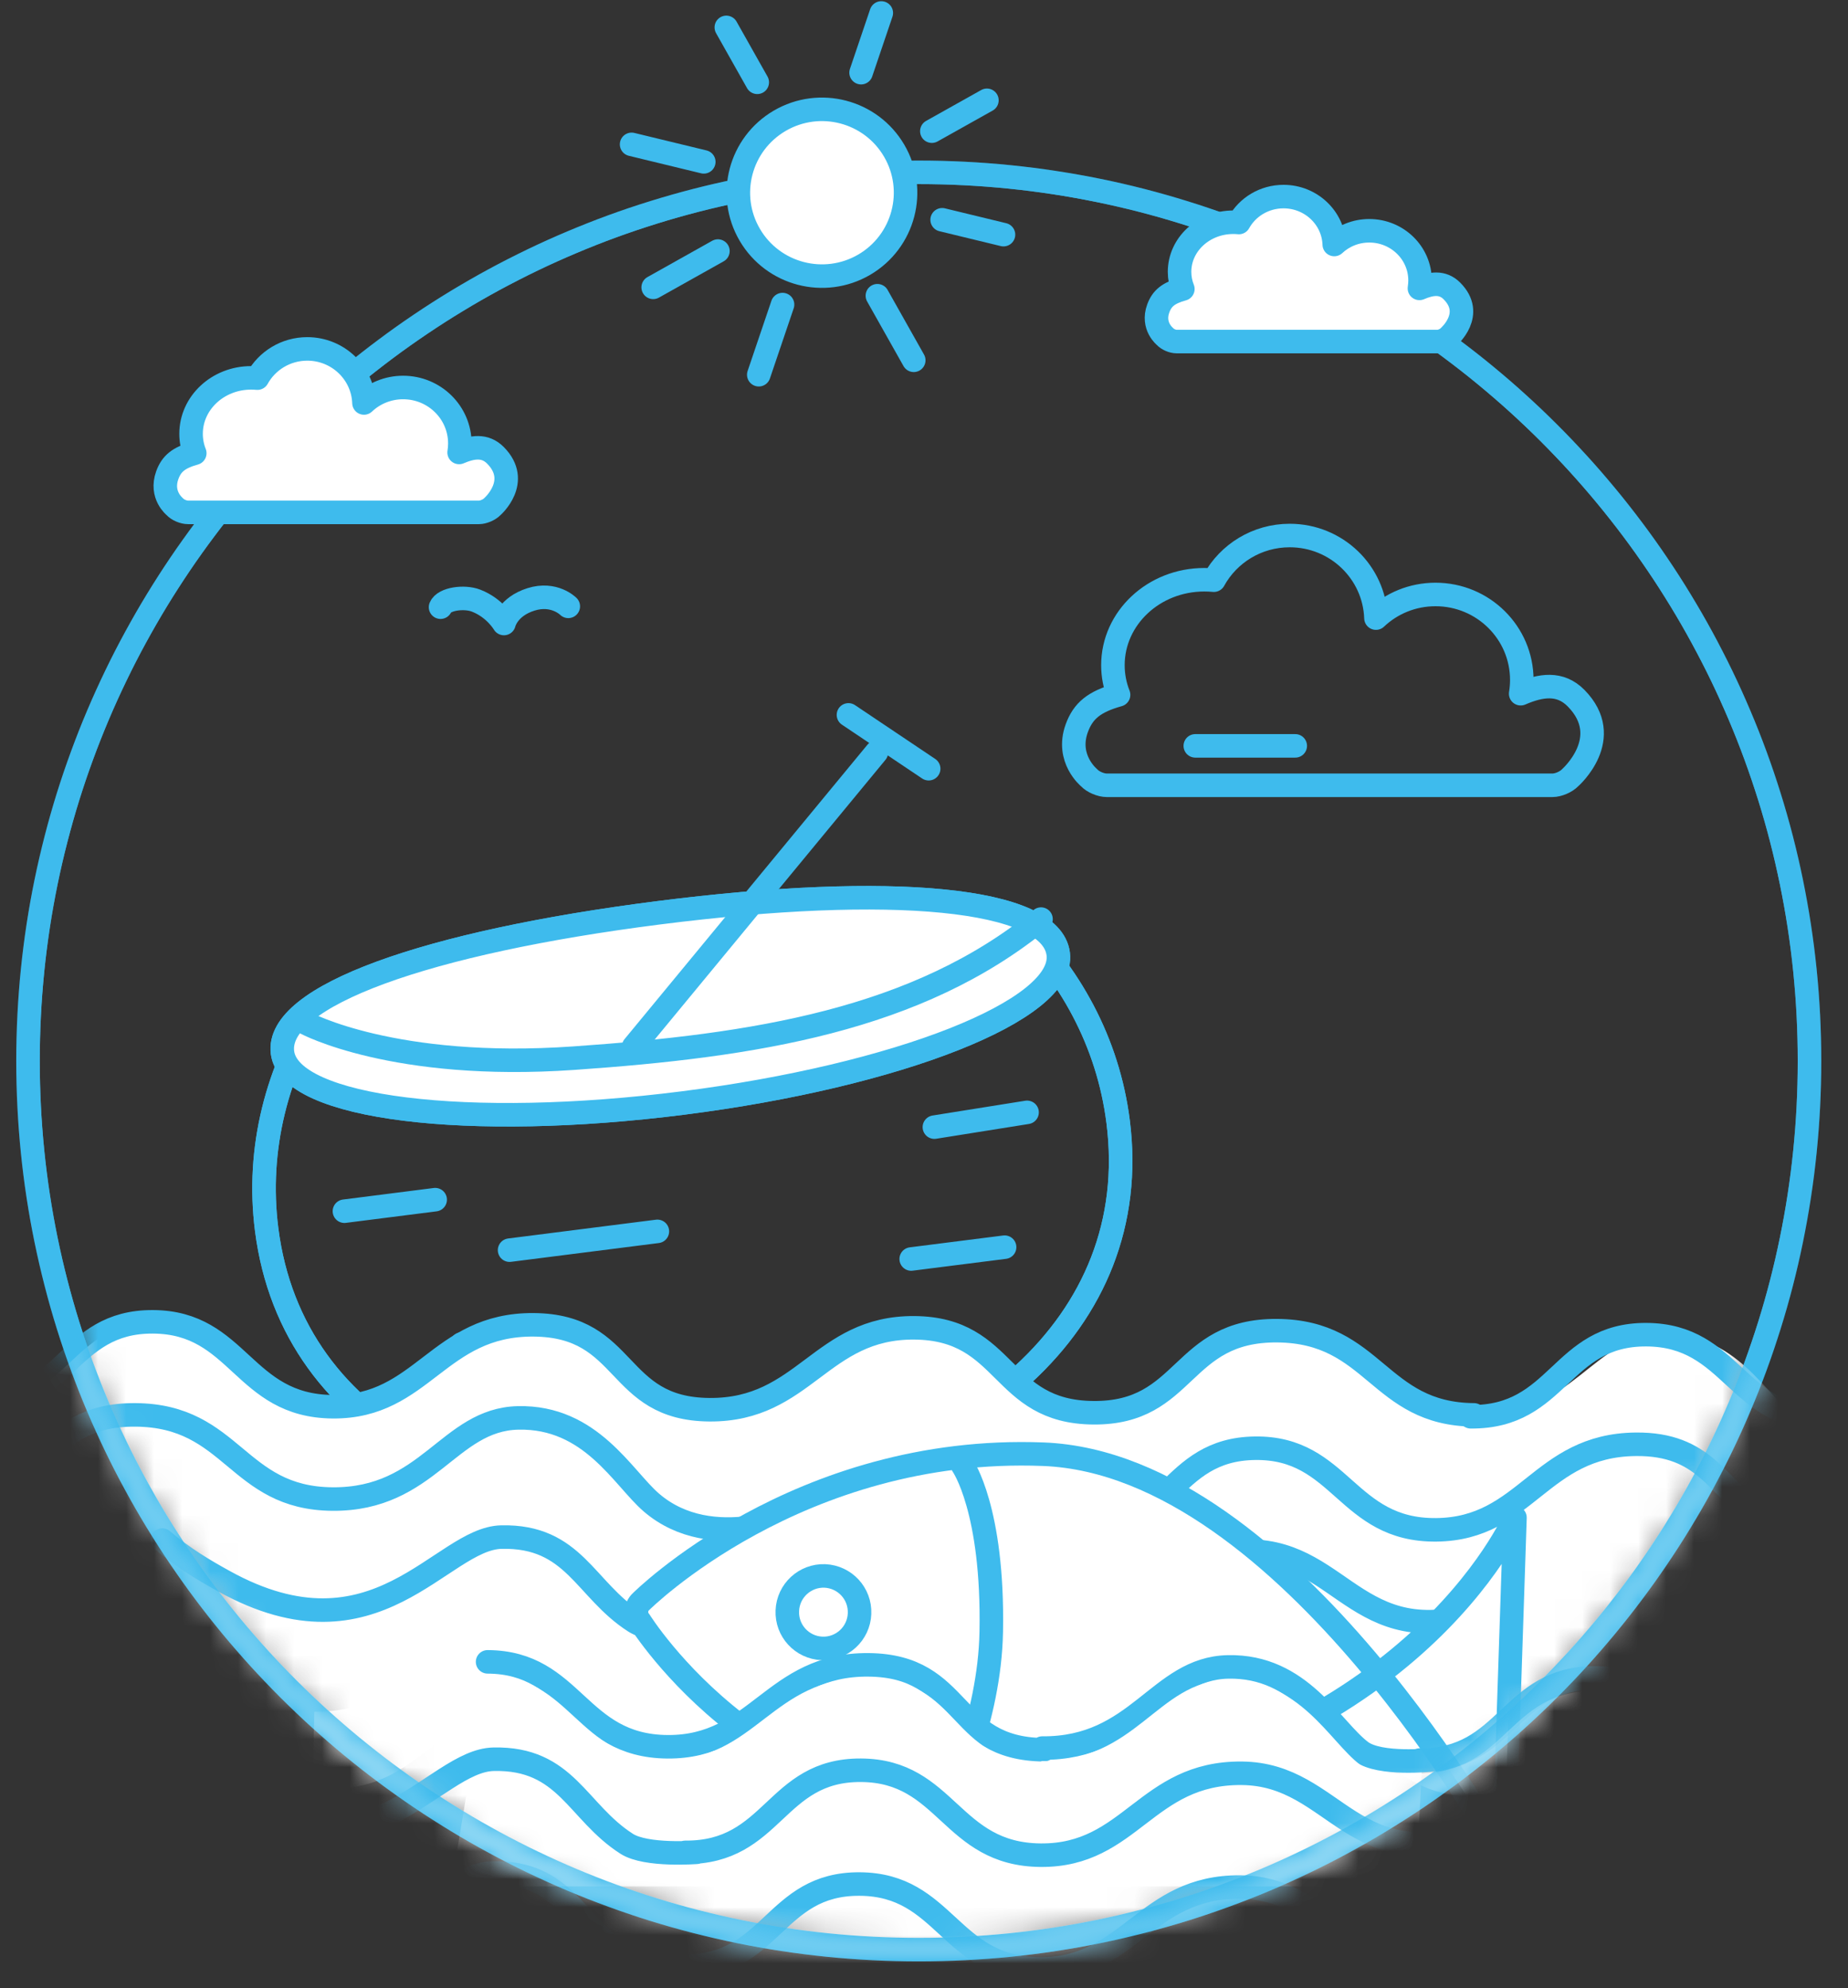 <?xml version="1.0" encoding="UTF-8" standalone="no"?>
<svg width="66px" height="71px" viewBox="0 0 66 71" version="1.1" xmlns="http://www.w3.org/2000/svg" xmlns:xlink="http://www.w3.org/1999/xlink">
    <rect x="0" y="0" width="66" height="71" fill="#333333" stroke="none"/>
    <!-- Generator: Sketch 39.1 (31720) - http://www.bohemiancoding.com/sketch -->
    <title>Group 7</title>
    <desc>Created with Sketch.</desc>
    <defs>
        <path d="M63.625,32.287 C63.625,49.813 49.382,64.02 31.812,64.02 C14.242,64.02 0,49.813 0,32.287 C0,14.762 14.242,0.554 31.812,0.554 C49.382,0.554 63.625,14.762 63.625,32.287 L63.625,32.287 Z" id="path-1"></path>
        <path d="M15.139,6.85 C10.115,7.49 5.376,6.063 2.035,3.31 C0.473,5.719 -0.268,8.536 0.103,11.435 C1.03,18.698 8.375,22.027 16.771,20.961 C25.168,19.893 31.439,14.832 30.511,7.571 C30.152,4.754 28.794,2.275 26.78,0.357 C24.22,3.748 20.062,6.223 15.139,6.85 L15.139,6.85 Z" id="path-3"></path>
        <path d="M15.139,6.85 C10.116,7.489 5.377,6.063 2.035,3.31 C0.474,5.719 -0.268,8.535 0.103,11.436 C1.03,18.698 8.375,22.028 16.77,20.96 C25.169,19.892 31.439,14.832 30.512,7.57 C30.152,4.754 28.795,2.274 26.78,0.356 C24.22,3.748 20.062,6.224 15.139,6.85 L15.139,6.85 Z" id="path-5"></path>
        <path d="M13.547,0.68 C5.231,1.738 -0.149,3.661 0.106,5.672 C0.363,7.68 6.764,8.445 14.414,7.474 C22.066,6.5 28.07,4.159 27.812,2.15 C27.642,0.82 25.095,0.144 20.984,0.143 C18.879,0.143 16.364,0.321 13.547,0.68 L13.547,0.68 Z" id="path-7"></path>
        <path d="M13.547,0.68 C5.232,1.738 -0.15,3.661 0.106,5.672 C0.363,7.68 6.764,8.446 14.414,7.473 C22.066,6.501 28.07,4.16 27.812,2.149 C27.642,0.82 25.095,0.144 20.985,0.144 C18.879,0.144 16.364,0.321 13.547,0.68 L13.547,0.68 Z" id="path-9"></path>
    </defs>
    <g id="Page-1" stroke="none" stroke-width="1" fill="none" fill-rule="evenodd">
        <g id="WEB_Buttons-guideline" transform="translate(-238, -904)">
            <g id="Group-7" transform="translate(239, 904)">
                <g id="trung" transform="translate(0, 5.6)">
                    <mask id="mask-2" fill="white">
                        <use xlink:href="#path-1"></use>
                    </mask>
                    <use id="Stroke-231-Copy-2" stroke="#3EBBED" stroke-width="0.84" stroke-linecap="round" stroke-linejoin="round" xlink:href="#path-1"></use>
                    <g id="Group-155" mask="url(#mask-2)">
                        <g transform="translate(8.421, 26.874)">
                            <mask id="mask-4" fill="white">
                                <use xlink:href="#path-3"></use>
                            </mask>
                            <g id="Clip-154" stroke="none" fill="none"></g>
                            <polygon id="Stroke-153" stroke="#3EBBED" stroke-width="0.84" stroke-linecap="round" stroke-linejoin="round" fill="none" mask="url(#mask-4)" points="-4.854 0.619 32.592 -4.141 35.942 22.09 -1.503 26.849"></polygon>
                        </g>
                    </g>
                    <g id="Group-158" mask="url(#mask-2)">
                        <g transform="translate(8.421, 26.874)">
                            <mask id="mask-6" fill="white">
                                <use xlink:href="#path-5"></use>
                            </mask>
                            <g id="Clip-157" stroke="none" fill="none"></g>
                            <polygon id="Stroke-156" stroke="#3EBBED" stroke-width="0.84" stroke-linecap="round" stroke-linejoin="round" fill="none" mask="url(#mask-6)" points="31.554 3979.5 1044.868 3850.696 492.751 -471.094 -520.561 -342.288"></polygon>
                        </g>
                    </g>
                    <g id="Group-163" mask="url(#mask-2)" stroke-linecap="round" stroke="#3EBBED" stroke-width="0.84" stroke-linejoin="round">
                        <g transform="translate(8.421, 26.874)">
                            <path d="M26.78,0.356 C28.796,2.274 30.152,4.754 30.511,7.57 C31.439,14.832 25.168,19.893 16.77,20.96 C8.375,22.027 1.03,18.698 0.103,11.435 C-0.268,8.535 0.474,5.719 2.034,3.31 C5.377,6.062 10.116,7.489 15.14,6.85 C20.062,6.224 24.22,3.748 26.78,0.356 L26.78,0.356 Z" id="Stroke-159"></path>
                            <path d="M26.78,0.356 C28.796,2.274 30.152,4.754 30.511,7.57 C31.439,14.832 25.168,19.893 16.77,20.96 C8.375,22.027 1.03,18.698 0.103,11.435 C-0.268,8.535 0.474,5.719 2.034,3.31 C5.377,6.062 10.116,7.489 15.14,6.85 C20.062,6.224 24.22,3.748 26.78,0.356 L26.78,0.356 Z" id="Stroke-161"></path>
                        </g>
                    </g>
                    <g id="Group-166" mask="url(#mask-2)">
                        <g transform="translate(8.982, 26.314)">
                            <mask id="mask-8" fill="white">
                                <use xlink:href="#path-7"></use>
                            </mask>
                            <g id="Clip-165" stroke="none" fill="none"></g>
                            <polygon id="Stroke-164" stroke="#3EBBED" stroke-width="0.84" stroke-linecap="round" stroke-linejoin="round" fill="none" mask="url(#mask-8)" points="-4.273 -0.622 30.47 -5.039 32.234 8.774 -2.508 13.191"></polygon>
                        </g>
                    </g>
                    <g id="Group-169" mask="url(#mask-2)">
                        <g transform="translate(8.982, 26.314)">
                            <mask id="mask-10" fill="white">
                                <use xlink:href="#path-9"></use>
                            </mask>
                            <g id="Clip-168" stroke="none" fill="none"></g>
                            <polygon id="Stroke-167" stroke="#3EBBED" stroke-width="0.84" stroke-linecap="round" stroke-linejoin="round" fill="none" mask="url(#mask-10)" points="30.992 3980.06 1044.307 3851.256 492.19 -470.534 -521.123 -341.728"></polygon>
                        </g>
                    </g>
                    <path d="M23.396,33.787 C31.049,32.815 37.051,30.473 36.794,28.464 C36.538,26.454 30.846,25.936 22.529,26.994 C14.215,28.051 8.833,29.974 9.089,31.985 C9.346,33.995 15.747,34.76 23.396,33.787 L23.396,33.787 Z" id="Stroke-170" stroke="#3EBBED" stroke-width="0.84" stroke-linecap="round" stroke-linejoin="round" mask="url(#mask-2)"></path>
                    <path d="M23.396,33.787 C31.049,32.815 37.051,30.473 36.794,28.464 C36.538,26.454 30.846,25.936 22.529,26.994 C14.215,28.051 8.833,29.974 9.089,31.985 C9.346,33.995 15.747,34.76 23.396,33.787" id="Fill-172" fill="#FFFFFF" mask="url(#mask-2)"></path>
                    <path d="M23.396,33.787 C31.049,32.815 37.051,30.473 36.794,28.464 C36.538,26.454 30.846,25.936 22.529,26.994 C14.215,28.051 8.833,29.974 9.089,31.985 C9.346,33.995 15.747,34.76 23.396,33.787 L23.396,33.787 Z" id="Stroke-174" stroke="#3EBBED" stroke-width="0.84" stroke-linecap="round" stroke-linejoin="round" mask="url(#mask-2)"></path>
                    <path d="M32.371,34.649 L35.681,34.121" id="Stroke-176" stroke="#3EBBED" stroke-width="0.84" stroke-linecap="round" stroke-linejoin="round" mask="url(#mask-2)"></path>
                    <path d="M31.543,39.358 L34.879,38.935" id="Stroke-178" stroke="#3EBBED" stroke-width="0.84" stroke-linecap="round" stroke-linejoin="round" mask="url(#mask-2)"></path>
                    <path d="M17.199,39.042 L22.478,38.371" id="Stroke-180" stroke="#3EBBED" stroke-width="0.84" stroke-linecap="round" stroke-linejoin="round" mask="url(#mask-2)"></path>
                    <path d="M19.432,45.331 L23.023,44.875" id="Stroke-182" stroke="#3EBBED" stroke-width="0.84" stroke-linecap="round" stroke-linejoin="round" mask="url(#mask-2)"></path>
                    <path d="M11.301,37.651 L14.542,37.239" id="Stroke-184" stroke="#3EBBED" stroke-width="0.84" stroke-linecap="round" stroke-linejoin="round" mask="url(#mask-2)"></path>
                    <path d="M15.483,42.395 L19.073,41.94" id="Stroke-186" stroke="#3EBBED" stroke-width="0.84" stroke-linecap="round" stroke-linejoin="round" mask="url(#mask-2)"></path>
                    <path d="M30.3,21.265 L21.629,31.773" id="Stroke-188" stroke="#3EBBED" stroke-width="0.84" stroke-linecap="round" stroke-linejoin="round" mask="url(#mask-2)"></path>
                    <path d="M29.302,19.928 L32.167,21.85" id="Stroke-190" stroke="#3EBBED" stroke-width="0.84" stroke-linecap="round" stroke-linejoin="round" mask="url(#mask-2)"></path>
                    <path d="M9.907,30.927 C9.907,30.927 13.047,32.635 19.491,32.186 C25.934,31.738 31.766,30.835 36.179,27.22" id="Stroke-192" stroke="#3EBBED" stroke-width="0.84" stroke-linecap="round" stroke-linejoin="round" mask="url(#mask-2)"></path>
                    <path d="M-1.813,58.163 C1.357,58.188 1.379,55.214 4.463,55.232 C7.547,55.248 7.665,58.238 10.884,58.264 C14.105,58.29 14.64,55.312 18.06,55.339 C21.478,55.366 20.936,58.343 24.335,58.37 C27.735,58.398 28.301,55.42 31.657,55.446 C35.013,55.473 34.685,58.453 38.049,58.479 C41.415,58.505 41.13,55.521 44.616,55.548 C48.104,55.577 48.216,58.528 51.644,58.555 C55.072,58.583 55.787,55.714 58.274,55.657 C60.875,55.599 61.989,57.835 63.034,58.677 C63.814,59.306 64.758,58.69 64.758,58.69 L64.865,45.072 C64.865,45.072 63.922,45.689 63.142,45.059 C62.097,44.216 60.983,41.98 58.383,42.038 C55.895,42.094 55.181,44.965 51.752,44.937 C48.325,44.91 48.211,41.959 44.725,41.931 C41.238,41.903 41.522,44.888 38.157,44.86 C34.793,44.834 35.121,41.854 31.766,41.828 C28.409,41.801 27.843,44.779 24.443,44.752 C21.044,44.726 21.587,41.748 18.168,41.721 C14.748,41.694 14.213,44.671 10.993,44.645 C7.772,44.62 7.656,41.629 4.571,41.612 C1.487,41.596 1.466,44.57 -1.705,44.545" id="Fill-194" fill="#FFFFFF" mask="url(#mask-2)"></path>
                    <path d="M-1.813,44.532 C1.357,44.558 1.379,41.583 4.463,41.601 C7.547,41.617 7.665,44.608 10.884,44.633 C14.105,44.659 14.639,41.681 18.06,41.708 C21.478,41.735 20.936,44.713 24.335,44.74 C27.735,44.767 28.301,41.79 31.657,41.815 C35.013,41.842 34.685,44.822 38.049,44.848 C41.415,44.875 41.13,41.891 44.616,41.917 C48.104,41.946 48.216,44.898 51.644,44.924" id="Stroke-197" stroke="#3EBBED" stroke-width="0.84" stroke-linecap="round" stroke-linejoin="round" mask="url(#mask-2)"></path>
                    <path d="M51.524,44.992 C54.694,45.018 54.716,42.044 57.801,42.06 C60.886,42.076 61.002,45.068 64.221,45.094 C67.442,45.119 67.977,42.14 71.397,42.168 C74.816,42.195 74.273,45.173 77.672,45.2" id="Stroke-200" stroke="#3EBBED" stroke-width="0.84" stroke-linecap="round" stroke-linejoin="round" mask="url(#mask-2)"></path>
                    <path d="M27.624,48.438 C27.624,48.438 24.444,49.932 22.262,48.053 C21.244,47.176 20.103,44.973 17.503,45.032 C15.015,45.088 14.3,47.957 10.872,47.93 C7.444,47.902 7.331,44.952 3.843,44.924 C0.358,44.896 0.643,47.881 -2.723,47.855 C-6.088,47.827 -5.76,44.847 -9.116,44.821 C-12.472,44.795 -13.039,47.772 -16.437,47.745" id="Stroke-203" stroke="#3EBBED" stroke-width="0.84" stroke-linecap="round" stroke-linejoin="round" mask="url(#mask-2)"></path>
                    <path d="M61.651,48.35 C60.319,47.5 59.889,45.947 57.419,45.974 C53.998,46.008 53.519,48.995 50.298,49.029 C47.077,49.063 46.907,46.074 43.822,46.115 C40.738,46.154 40.772,49.127 37.601,49.16 L38.013,49.15 C38.013,49.15 36.179,49.379 35.508,48.893" id="Stroke-206" stroke="#3EBBED" stroke-width="0.84" stroke-linecap="round" stroke-linejoin="round" mask="url(#mask-2)"></path>
                    <path d="M52.42,51.798 C47.554,53.665 47.044,49.816 43.625,49.789 C40.204,49.761 39.67,52.74 36.45,52.714 C33.228,52.689 33.113,49.698 30.028,49.681 C26.943,49.665 26.922,52.638 23.752,52.613 L24.165,52.61 C24.165,52.61 22.363,52.755 21.665,52.308 C19.882,51.168 19.505,49.229 16.905,49.288 C14.75,49.336 12.444,53.874 7.002,50.866 C6.319,50.489 5.564,50.049 4.794,49.394" id="Stroke-208" stroke="#3EBBED" stroke-width="0.84" stroke-linecap="round" stroke-linejoin="round" mask="url(#mask-2)"></path>
                    <path d="M10.227,55.524 C13.655,55.551 14.37,52.682 16.858,52.626 C19.458,52.568 20.544,54.839 21.617,55.647 C22.28,56.145 24.118,55.949 24.118,55.949 L23.705,55.952 C26.875,55.977 26.896,53.004 29.981,53.02 C33.066,53.037 33.182,56.028 36.402,56.053 C39.623,56.078 40.157,53.1 43.578,53.128 C46.997,53.155 46.453,56.133 49.853,56.159 L49.566,61.761 L10.081,61.761 L10.227,55.524 Z" id="Fill-210" fill="#FFFFFF" mask="url(#mask-2)"></path>
                    <path d="M52.705,60.715 C52.705,60.715 45.045,46.679 36.272,46.329 C27.5,45.982 21.889,51.597 21.889,51.597 C21.699,51.772 21.673,52.08 21.85,52.287 C21.85,52.287 26.539,59.844 35.454,58.867 C49.352,57.345 53.106,48.593 53.106,48.593 L52.705,60.715 Z" id="Fill-212" fill="#FFFFFF" mask="url(#mask-2)"></path>
                    <path d="M52.705,60.715 C52.705,60.715 45.045,46.679 36.272,46.329 C27.5,45.982 21.889,51.597 21.889,51.597 C21.699,51.772 21.673,52.08 21.85,52.287 C21.85,52.287 26.539,59.844 35.454,58.867 C49.352,57.345 53.106,48.593 53.106,48.593 L52.705,60.715 L52.705,60.715 Z" id="Stroke-214" stroke="#3EBBED" stroke-width="0.84" stroke-linecap="round" stroke-linejoin="round" mask="url(#mask-2)"></path>
                    <path d="M33.382,46.733 C33.382,46.733 34.482,48.297 34.402,52.662 C34.347,55.829 32.902,58.727 32.902,58.727" id="Stroke-216" stroke="#3EBBED" stroke-width="0.84" stroke-linecap="round" stroke-linejoin="round" mask="url(#mask-2)"></path>
                    <path d="M28.357,53.263 C27.643,53.233 27.088,52.632 27.119,51.918 C27.146,51.205 27.746,50.649 28.459,50.675 C29.175,50.707 29.727,51.307 29.698,52.021 C29.671,52.734 29.07,53.291 28.357,53.263 L28.357,53.263 Z" id="Stroke-218" stroke="#3EBBED" stroke-width="0.84" stroke-linecap="round" stroke-linejoin="round" mask="url(#mask-2)"></path>
                    <path d="M16.414,53.743 C19.499,53.759 19.615,56.751 22.836,56.776 C26.057,56.801 26.591,53.823 30.012,53.85 C33.431,53.877 32.887,56.856 36.286,56.882 L36.222,56.822 C39.65,56.849 40.365,53.979 42.853,53.924 C45.454,53.866 46.539,56.136 47.612,56.944 C48.275,57.442 50.113,57.246 50.113,57.246 L49.7,57.25 C52.87,57.274 52.892,54.301 55.976,54.317 C59.061,54.334 59.177,57.325 62.397,57.35" id="Stroke-220" stroke="#3EBBED" stroke-width="0.84" stroke-linecap="round" stroke-linejoin="round" mask="url(#mask-2)"></path>
                    <path d="M16.368,54.207 C19.453,54.223 19.568,57.215 22.789,57.24 C26.01,57.265 26.544,54.287 29.965,54.315 C33.384,54.342 32.84,57.32 36.24,57.346 L36.175,57.286 C39.604,57.313 40.318,54.444 42.807,54.388 C45.407,54.33 46.492,56.601 47.566,57.409 C48.228,57.907 50.066,57.711 50.066,57.711 L49.654,57.714 C52.824,57.739 52.845,54.766 55.929,54.782 C59.014,54.799 59.13,57.79 62.351,57.815 L62.351,68.968 C62.351,68.968 13.916,68.035 13.916,68.968" id="Fill-222" fill="#FFFFFF" mask="url(#mask-2)"></path>
                    <path d="M52.139,59.731 C47.273,61.598 46.763,57.749 43.344,57.722 C39.923,57.694 39.389,60.673 36.168,60.647 C32.947,60.622 32.831,57.631 29.747,57.614 C26.662,57.598 26.641,60.571 23.471,60.546 L23.884,60.543 C23.884,60.543 22.082,60.688 21.383,60.241 C19.601,59.101 19.224,57.162 16.624,57.221 C14.469,57.269 12.162,61.807 6.721,58.799 C6.038,58.422 5.282,57.982 4.513,57.327" id="Stroke-225" stroke="#3EBBED" stroke-width="0.84" stroke-linecap="round" stroke-linejoin="round" mask="url(#mask-2)"></path>
                    <path d="M52.093,63.793 C47.227,65.66 46.717,61.811 43.298,61.784 C39.877,61.756 39.343,64.735 36.122,64.71 C32.901,64.684 32.785,61.693 29.7,61.677 C26.616,61.66 26.595,64.633 23.425,64.608 L23.838,64.605 C23.838,64.605 22.036,64.75 21.337,64.303 C19.555,63.163 19.178,61.224 16.578,61.283 C14.422,61.331 12.116,65.869 6.675,62.862 C5.992,62.484 5.236,62.045 4.467,61.389" id="Stroke-227" stroke="#3EBBED" stroke-width="0.84" stroke-linecap="round" stroke-linejoin="round" mask="url(#mask-2)"></path>
                    <path d="M19.296,16.052 C19.296,16.052 18.795,15.542 17.963,15.804 C17.13,16.066 16.998,16.665 16.998,16.665 C16.998,16.665 16.677,16.108 16.002,15.848 C15.579,15.684 14.855,15.783 14.734,16.082" id="Stroke-233" stroke="#3EBBED" stroke-width="0.84" stroke-linecap="round" stroke-linejoin="round" mask="url(#mask-2)"></path>
                    <path d="M5.956,10.584 C5.87,10.367 5.824,10.134 5.824,9.891 C5.824,8.787 6.784,7.893 7.968,7.893 C8.045,7.893 8.12,7.896 8.193,7.903 C8.537,7.282 9.206,6.859 9.974,6.859 C11.069,6.859 11.962,7.717 11.999,8.79 C12.362,8.447 12.855,8.237 13.397,8.237 C14.516,8.237 15.423,9.131 15.423,10.235 C15.423,10.345 15.414,10.453 15.397,10.557 C15.863,10.357 16.32,10.279 16.697,10.661 C17.618,11.594 16.581,12.494 16.581,12.494 C16.474,12.606 16.258,12.697 16.106,12.697 L5.715,12.697 C5.56,12.697 5.343,12.609 5.242,12.491 C5.242,12.491 4.718,12.08 4.974,11.369 C5.124,10.954 5.384,10.744 5.956,10.584" id="Fill-235" fill="#FFFFFF" mask="url(#mask-2)"></path>
                    <path d="M29.863,3.853 C31.286,3.022 31.765,1.198 30.933,-0.221 C30.1,-1.642 28.271,-2.118 26.848,-1.288 C25.425,-0.457 24.946,1.366 25.779,2.787 C26.611,4.205 28.439,4.682 29.863,3.853" id="Fill-247" fill="#FFFFFF" mask="url(#mask-2)"></path>
                    <path d="M41.245,4.72 C41.168,4.529 41.127,4.321 41.127,4.107 C41.127,3.128 41.986,2.336 43.046,2.336 C43.112,2.336 43.181,2.339 43.245,2.346 C43.552,1.793 44.153,1.42 44.84,1.42 C45.82,1.42 46.62,2.18 46.652,3.131 C46.976,2.828 47.417,2.641 47.902,2.641 C48.905,2.641 49.716,3.435 49.716,4.414 C49.716,4.51 49.708,4.602 49.694,4.698 C50.111,4.52 50.519,4.452 50.855,4.791 C51.679,5.616 50.747,6.418 50.747,6.418 C50.656,6.517 50.47,6.597 50.338,6.597 L41.019,6.597 C40.884,6.597 40.699,6.52 40.609,6.418 C40.609,6.418 40.137,6.047 40.365,5.419 C40.499,5.048 40.733,4.863 41.245,4.72" id="Fill-253" fill="#FFFFFF" mask="url(#mask-2)"></path>
                    <path d="M38.949,19.212 C38.818,18.882 38.747,18.526 38.747,18.153 C38.747,16.469 40.208,15.102 42.01,15.102 C42.125,15.102 42.239,15.107 42.352,15.118 C42.874,14.168 43.891,13.523 45.062,13.523 C46.728,13.523 48.085,14.834 48.141,16.472 C48.694,15.948 49.443,15.628 50.269,15.628 C51.97,15.628 53.35,16.995 53.35,18.68 C53.35,18.846 53.336,19.011 53.31,19.172 C54.02,18.865 54.715,18.748 55.289,19.331 C56.691,20.756 55.076,22.172 55.076,22.172 C54.933,22.321 54.654,22.442 54.447,22.442 L38.525,22.442 C38.319,22.442 38.032,22.322 37.897,22.172 C37.897,22.172 37.065,21.497 37.453,20.413 C37.682,19.778 38.079,19.456 38.949,19.212 L38.949,19.212 Z" id="Stroke-257" stroke="#3EBBED" stroke-width="0.84" stroke-linejoin="round" mask="url(#mask-2)"></path>
                    <path d="M41.689,21.034 L45.259,21.034" id="Stroke-259" stroke="#3EBBED" stroke-width="0.84" stroke-linecap="round" mask="url(#mask-2)"></path>
                    <path d="M63.625,32.287 C63.625,49.813 49.382,64.02 31.812,64.02 C14.242,64.02 0,49.813 0,32.287 C0,14.762 14.242,0.554 31.812,0.554 C49.382,0.554 63.625,14.762 63.625,32.287 L63.625,32.287 Z" id="Stroke-231-Copy" stroke="#3EBBED" stroke-width="0.84" stroke-linecap="round" stroke-linejoin="round" mask="url(#mask-2)"></path>
                </g>
                <path d="M30.475,0.463 L29.753,2.595 M26.948,10.876 L26.099,13.381" id="Stroke-239" stroke="#3EBBED" stroke-width="0.84" stroke-linecap="round"></path>
                <path d="M24.94,0.978 L26.045,2.939 M30.335,10.56 L31.634,12.866" id="Stroke-241" stroke="#3EBBED" stroke-width="0.84" stroke-linecap="round"></path>
                <path d="M34.247,3.582 L32.28,4.684 M24.64,8.965 L22.328,10.261" id="Stroke-243" stroke="#3EBBED" stroke-width="0.84" stroke-linecap="round"></path>
                <path d="M34.839,8.379 L32.648,7.848 M24.135,5.78 L21.557,5.155" id="Stroke-245" stroke="#3EBBED" stroke-width="0.84" stroke-linecap="round"></path>
                <path d="M29.863,9.453 C31.286,8.622 31.765,6.798 30.933,5.379 C30.1,3.958 28.271,3.482 26.848,4.312 C25.425,5.143 24.946,6.966 25.779,8.387 C26.611,9.805 28.439,10.282 29.863,9.453 L29.863,9.453 Z" id="Stroke-249" stroke="#3EBBED" stroke-width="0.84" fill="#FFFFFF"></path>
                <path d="M41.245,10.32 C41.168,10.129 41.127,9.921 41.127,9.707 C41.127,8.728 41.986,7.936 43.046,7.936 C43.112,7.936 43.181,7.939 43.245,7.946 C43.552,7.393 44.153,7.02 44.84,7.02 C45.82,7.02 46.62,7.78 46.652,8.731 C46.976,8.428 47.417,8.241 47.902,8.241 C48.905,8.241 49.716,9.035 49.716,10.014 C49.716,10.11 49.708,10.202 49.694,10.298 C50.111,10.12 50.519,10.052 50.855,10.391 C51.679,11.216 50.747,12.018 50.747,12.018 C50.656,12.117 50.47,12.197 50.338,12.197 L41.019,12.197 C40.884,12.197 40.699,12.12 40.609,12.018 C40.609,12.018 40.137,11.647 40.365,11.019 C40.499,10.648 40.733,10.463 41.245,10.32 L41.245,10.32 Z" id="Stroke-255" stroke="#3EBBED" stroke-width="0.84" stroke-linejoin="round" fill="#FFFFFF"></path>
                <path d="M5.956,16.184 C5.87,15.967 5.824,15.734 5.824,15.491 C5.824,14.387 6.784,13.493 7.968,13.493 C8.045,13.493 8.12,13.496 8.193,13.503 C8.537,12.882 9.206,12.459 9.974,12.459 C11.069,12.459 11.962,13.317 11.999,14.39 C12.362,14.047 12.855,13.837 13.397,13.837 C14.516,13.837 15.423,14.731 15.423,15.835 C15.423,15.945 15.414,16.053 15.397,16.157 C15.863,15.957 16.32,15.879 16.697,16.261 C17.618,17.194 16.581,18.094 16.581,18.094 C16.474,18.206 16.258,18.297 16.106,18.297 L5.715,18.297 C5.56,18.297 5.343,18.209 5.242,18.091 C5.242,18.091 4.718,17.68 4.974,16.969 C5.124,16.554 5.384,16.344 5.956,16.184 L5.956,16.184 Z" id="Stroke-237" stroke="#3EBBED" stroke-width="0.84" stroke-linejoin="round" fill="#FFFFFF"></path>
            </g>
        </g>
    </g>
</svg>